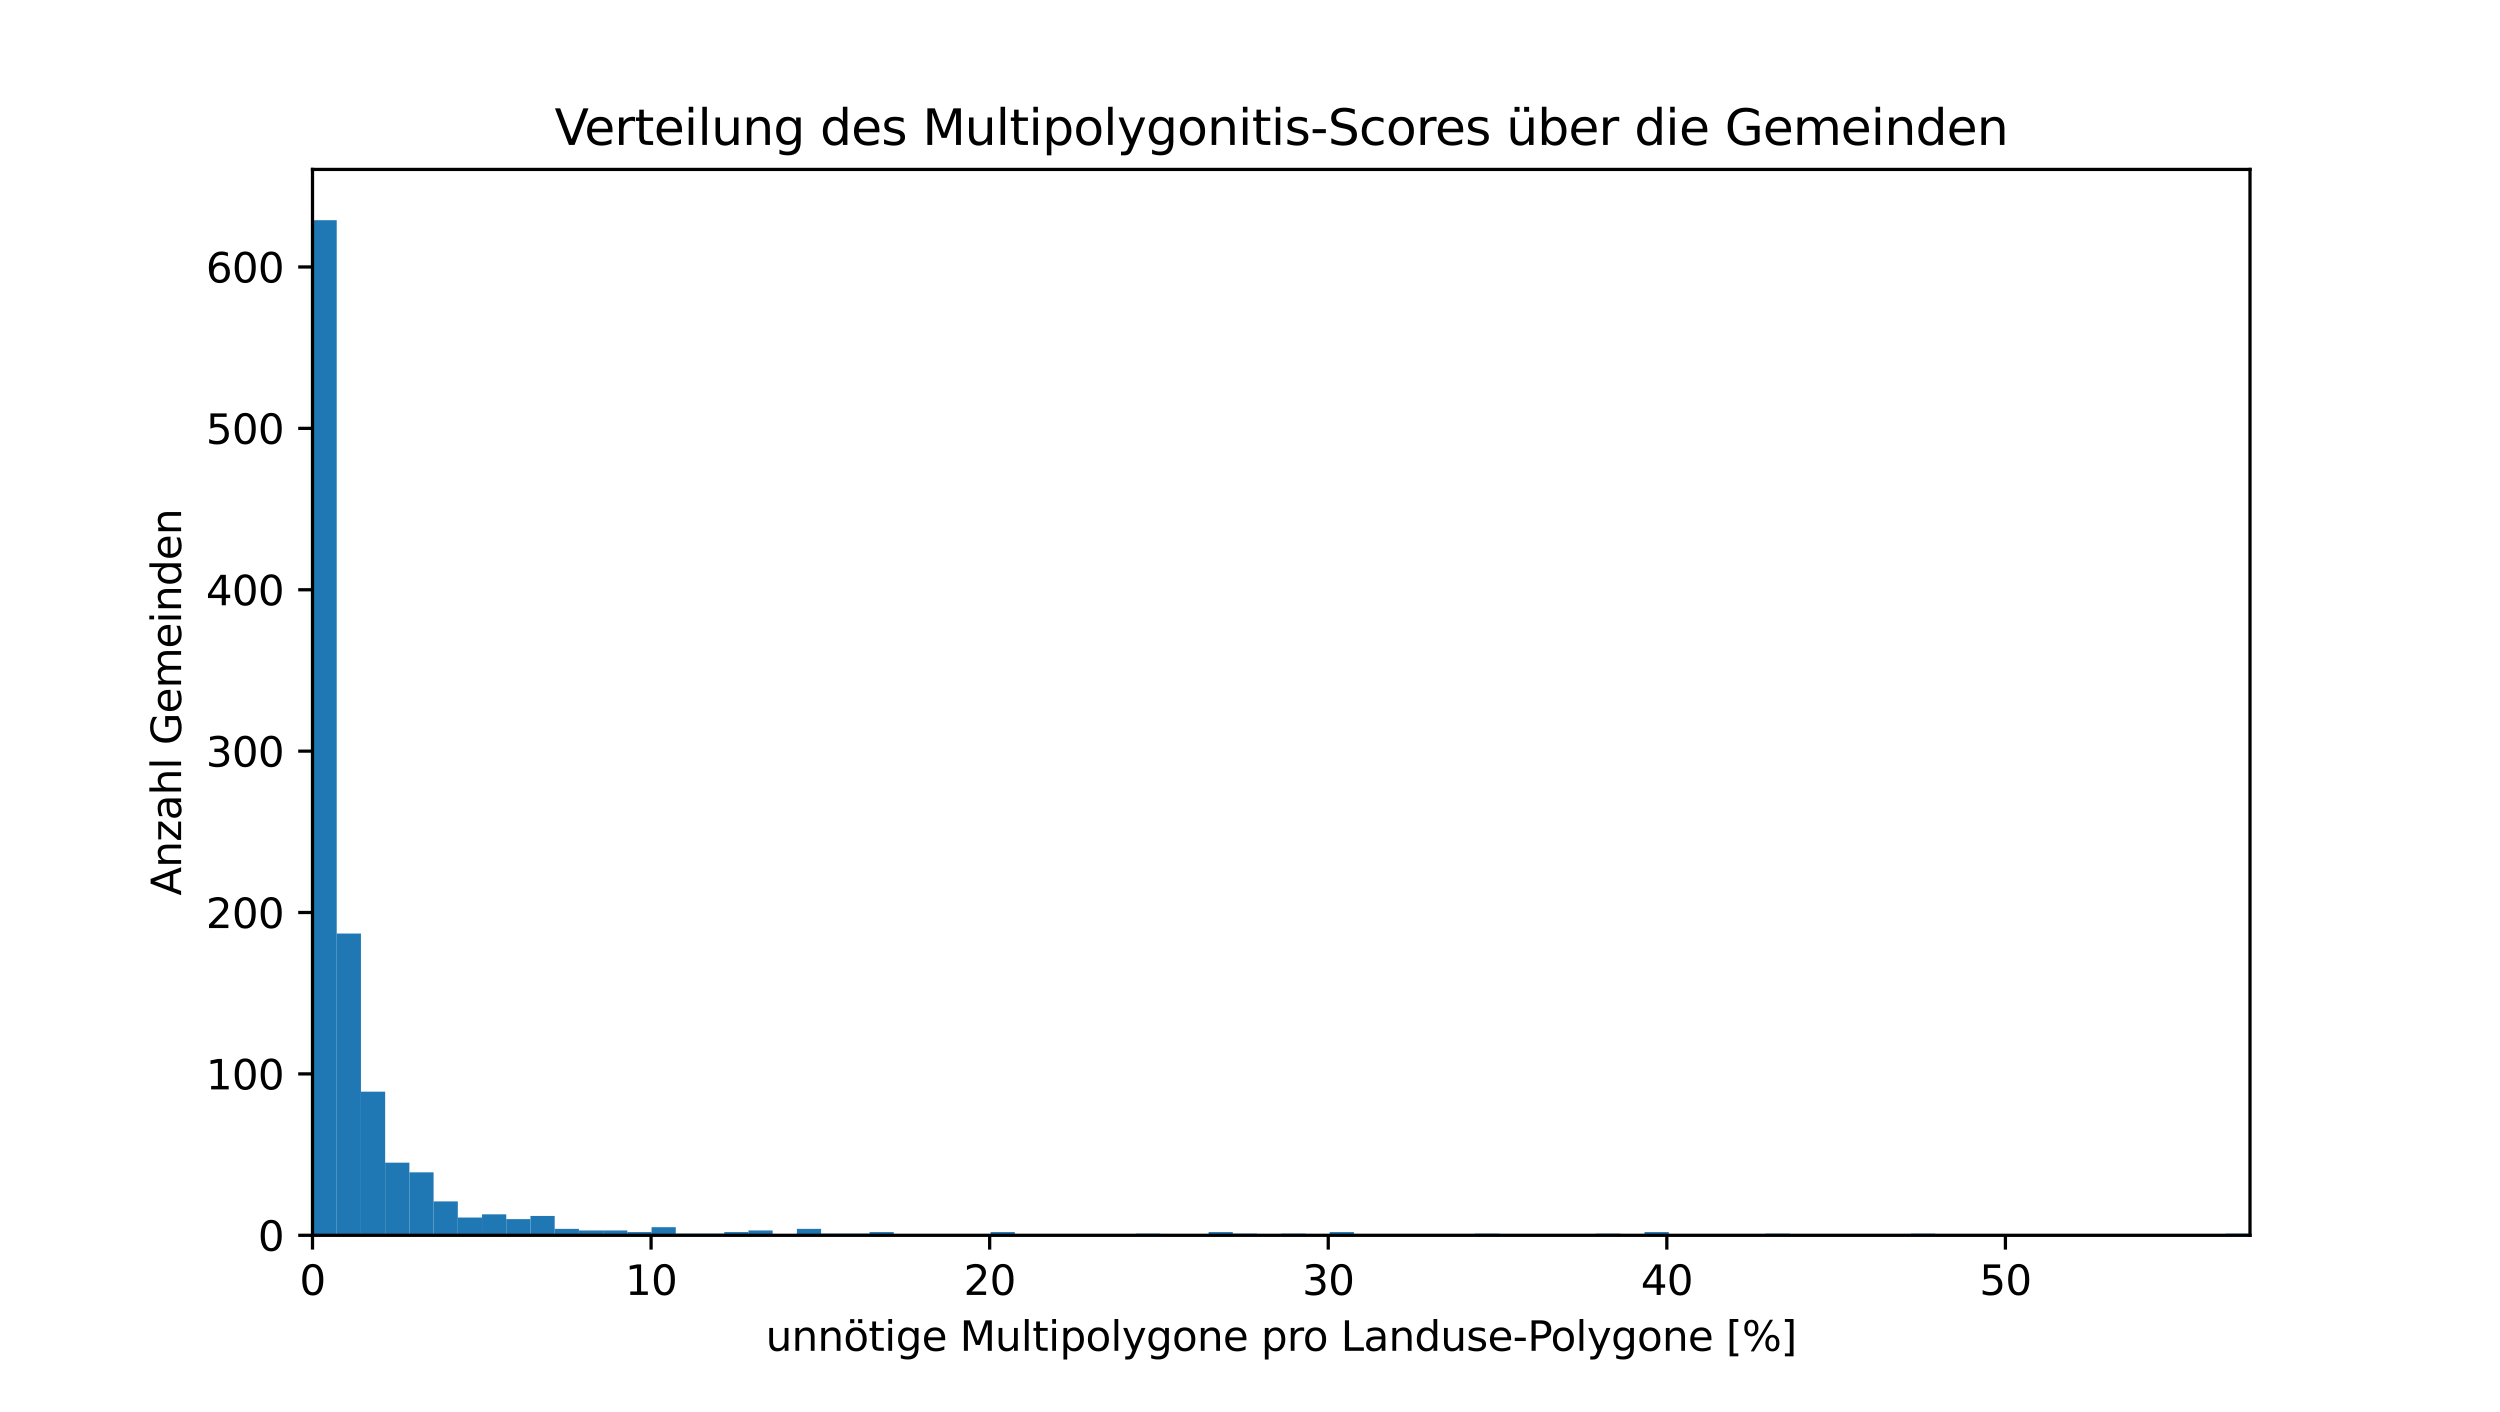 <?xml version="1.0" encoding="utf-8" standalone="no"?>
<!DOCTYPE svg PUBLIC "-//W3C//DTD SVG 1.1//EN"
  "http://www.w3.org/Graphics/SVG/1.1/DTD/svg11.dtd">
<svg xmlns:xlink="http://www.w3.org/1999/xlink" width="612pt" height="345.6pt" viewBox="0 0 612 345.6" xmlns="http://www.w3.org/2000/svg" version="1.1">
 <defs>
  <style type="text/css">*{stroke-linejoin: round; stroke-linecap: butt}</style>
 </defs>
 <g id="figure_1">
  <g id="patch_1">
   <path d="M 0 345.6 
L 612 345.6 
L 612 0 
L 0 0 
z
" style="fill: #ffffff"/>
  </g>
  <g id="axes_1">
   <g id="patch_2">
    <path d="M 76.5 302.4 
L 550.8 302.4 
L 550.8 41.472 
L 76.5 41.472 
z
" style="fill: #ffffff"/>
   </g>
   <g id="patch_3">
    <path d="M 76.5 302.4 
L 82.429 302.4 
L 82.429 53.897 
L 76.5 53.897 
z
" clip-path="url(#p3f17467b6b)" style="fill: #1f77b4"/>
   </g>
   <g id="patch_4">
    <path d="M 82.429 302.4 
L 88.358 302.4 
L 88.358 228.521 
L 82.429 228.521 
z
" clip-path="url(#p3f17467b6b)" style="fill: #1f77b4"/>
   </g>
   <g id="patch_5">
    <path d="M 88.358 302.4 
L 94.286 302.4 
L 94.286 267.238 
L 88.358 267.238 
z
" clip-path="url(#p3f17467b6b)" style="fill: #1f77b4"/>
   </g>
   <g id="patch_6">
    <path d="M 94.286 302.4 
L 100.215 302.4 
L 100.215 284.622 
L 94.286 284.622 
z
" clip-path="url(#p3f17467b6b)" style="fill: #1f77b4"/>
   </g>
   <g id="patch_7">
    <path d="M 100.215 302.4 
L 106.144 302.4 
L 106.144 286.992 
L 100.215 286.992 
z
" clip-path="url(#p3f17467b6b)" style="fill: #1f77b4"/>
   </g>
   <g id="patch_8">
    <path d="M 106.144 302.4 
L 112.073 302.4 
L 112.073 294.103 
L 106.144 294.103 
z
" clip-path="url(#p3f17467b6b)" style="fill: #1f77b4"/>
   </g>
   <g id="patch_9">
    <path d="M 112.073 302.4 
L 118.001 302.4 
L 118.001 298.054 
L 112.073 298.054 
z
" clip-path="url(#p3f17467b6b)" style="fill: #1f77b4"/>
   </g>
   <g id="patch_10">
    <path d="M 118.001 302.4 
L 123.93 302.4 
L 123.93 297.264 
L 118.001 297.264 
z
" clip-path="url(#p3f17467b6b)" style="fill: #1f77b4"/>
   </g>
   <g id="patch_11">
    <path d="M 123.93 302.4 
L 129.859 302.4 
L 129.859 298.449 
L 123.93 298.449 
z
" clip-path="url(#p3f17467b6b)" style="fill: #1f77b4"/>
   </g>
   <g id="patch_12">
    <path d="M 129.859 302.4 
L 135.787 302.4 
L 135.787 297.659 
L 129.859 297.659 
z
" clip-path="url(#p3f17467b6b)" style="fill: #1f77b4"/>
   </g>
   <g id="patch_13">
    <path d="M 135.787 302.4 
L 141.716 302.4 
L 141.716 300.82 
L 135.787 300.82 
z
" clip-path="url(#p3f17467b6b)" style="fill: #1f77b4"/>
   </g>
   <g id="patch_14">
    <path d="M 141.716 302.4 
L 147.645 302.4 
L 147.645 301.215 
L 141.716 301.215 
z
" clip-path="url(#p3f17467b6b)" style="fill: #1f77b4"/>
   </g>
   <g id="patch_15">
    <path d="M 147.645 302.4 
L 153.574 302.4 
L 153.574 301.215 
L 147.645 301.215 
z
" clip-path="url(#p3f17467b6b)" style="fill: #1f77b4"/>
   </g>
   <g id="patch_16">
    <path d="M 153.574 302.4 
L 159.502 302.4 
L 159.502 301.61 
L 153.574 301.61 
z
" clip-path="url(#p3f17467b6b)" style="fill: #1f77b4"/>
   </g>
   <g id="patch_17">
    <path d="M 159.502 302.4 
L 165.431 302.4 
L 165.431 300.425 
L 159.502 300.425 
z
" clip-path="url(#p3f17467b6b)" style="fill: #1f77b4"/>
   </g>
   <g id="patch_18">
    <path d="M 165.431 302.4 
L 171.36 302.4 
L 171.36 302.005 
L 165.431 302.005 
z
" clip-path="url(#p3f17467b6b)" style="fill: #1f77b4"/>
   </g>
   <g id="patch_19">
    <path d="M 171.36 302.4 
L 177.289 302.4 
L 177.289 302.005 
L 171.36 302.005 
z
" clip-path="url(#p3f17467b6b)" style="fill: #1f77b4"/>
   </g>
   <g id="patch_20">
    <path d="M 177.289 302.4 
L 183.218 302.4 
L 183.218 301.61 
L 177.289 301.61 
z
" clip-path="url(#p3f17467b6b)" style="fill: #1f77b4"/>
   </g>
   <g id="patch_21">
    <path d="M 183.218 302.4 
L 189.146 302.4 
L 189.146 301.215 
L 183.218 301.215 
z
" clip-path="url(#p3f17467b6b)" style="fill: #1f77b4"/>
   </g>
   <g id="patch_22">
    <path d="M 189.146 302.4 
L 195.075 302.4 
L 195.075 302.4 
L 189.146 302.4 
z
" clip-path="url(#p3f17467b6b)" style="fill: #1f77b4"/>
   </g>
   <g id="patch_23">
    <path d="M 195.075 302.4 
L 201.004 302.4 
L 201.004 300.82 
L 195.075 300.82 
z
" clip-path="url(#p3f17467b6b)" style="fill: #1f77b4"/>
   </g>
   <g id="patch_24">
    <path d="M 201.004 302.4 
L 206.933 302.4 
L 206.933 302.005 
L 201.004 302.005 
z
" clip-path="url(#p3f17467b6b)" style="fill: #1f77b4"/>
   </g>
   <g id="patch_25">
    <path d="M 206.933 302.4 
L 212.861 302.4 
L 212.861 302.005 
L 206.933 302.005 
z
" clip-path="url(#p3f17467b6b)" style="fill: #1f77b4"/>
   </g>
   <g id="patch_26">
    <path d="M 212.861 302.4 
L 218.79 302.4 
L 218.79 301.61 
L 212.861 301.61 
z
" clip-path="url(#p3f17467b6b)" style="fill: #1f77b4"/>
   </g>
   <g id="patch_27">
    <path d="M 218.79 302.4 
L 224.719 302.4 
L 224.719 302.4 
L 218.79 302.4 
z
" clip-path="url(#p3f17467b6b)" style="fill: #1f77b4"/>
   </g>
   <g id="patch_28">
    <path d="M 224.719 302.4 
L 230.648 302.4 
L 230.648 302.4 
L 224.719 302.4 
z
" clip-path="url(#p3f17467b6b)" style="fill: #1f77b4"/>
   </g>
   <g id="patch_29">
    <path d="M 230.648 302.4 
L 236.576 302.4 
L 236.576 302.4 
L 230.648 302.4 
z
" clip-path="url(#p3f17467b6b)" style="fill: #1f77b4"/>
   </g>
   <g id="patch_30">
    <path d="M 236.576 302.4 
L 242.505 302.4 
L 242.505 302.4 
L 236.576 302.4 
z
" clip-path="url(#p3f17467b6b)" style="fill: #1f77b4"/>
   </g>
   <g id="patch_31">
    <path d="M 242.505 302.4 
L 248.434 302.4 
L 248.434 301.61 
L 242.505 301.61 
z
" clip-path="url(#p3f17467b6b)" style="fill: #1f77b4"/>
   </g>
   <g id="patch_32">
    <path d="M 248.434 302.4 
L 254.363 302.4 
L 254.363 302.4 
L 248.434 302.4 
z
" clip-path="url(#p3f17467b6b)" style="fill: #1f77b4"/>
   </g>
   <g id="patch_33">
    <path d="M 254.363 302.4 
L 260.291 302.4 
L 260.291 302.4 
L 254.363 302.4 
z
" clip-path="url(#p3f17467b6b)" style="fill: #1f77b4"/>
   </g>
   <g id="patch_34">
    <path d="M 260.291 302.4 
L 266.22 302.4 
L 266.22 302.4 
L 260.291 302.4 
z
" clip-path="url(#p3f17467b6b)" style="fill: #1f77b4"/>
   </g>
   <g id="patch_35">
    <path d="M 266.22 302.4 
L 272.149 302.4 
L 272.149 302.4 
L 266.22 302.4 
z
" clip-path="url(#p3f17467b6b)" style="fill: #1f77b4"/>
   </g>
   <g id="patch_36">
    <path d="M 272.149 302.4 
L 278.077 302.4 
L 278.077 302.4 
L 272.149 302.4 
z
" clip-path="url(#p3f17467b6b)" style="fill: #1f77b4"/>
   </g>
   <g id="patch_37">
    <path d="M 278.077 302.4 
L 284.006 302.4 
L 284.006 302.005 
L 278.077 302.005 
z
" clip-path="url(#p3f17467b6b)" style="fill: #1f77b4"/>
   </g>
   <g id="patch_38">
    <path d="M 284.006 302.4 
L 289.935 302.4 
L 289.935 302.4 
L 284.006 302.4 
z
" clip-path="url(#p3f17467b6b)" style="fill: #1f77b4"/>
   </g>
   <g id="patch_39">
    <path d="M 289.935 302.4 
L 295.864 302.4 
L 295.864 302.4 
L 289.935 302.4 
z
" clip-path="url(#p3f17467b6b)" style="fill: #1f77b4"/>
   </g>
   <g id="patch_40">
    <path d="M 295.864 302.4 
L 301.793 302.4 
L 301.793 301.61 
L 295.864 301.61 
z
" clip-path="url(#p3f17467b6b)" style="fill: #1f77b4"/>
   </g>
   <g id="patch_41">
    <path d="M 301.793 302.4 
L 307.721 302.4 
L 307.721 302.005 
L 301.793 302.005 
z
" clip-path="url(#p3f17467b6b)" style="fill: #1f77b4"/>
   </g>
   <g id="patch_42">
    <path d="M 307.721 302.4 
L 313.65 302.4 
L 313.65 302.4 
L 307.721 302.4 
z
" clip-path="url(#p3f17467b6b)" style="fill: #1f77b4"/>
   </g>
   <g id="patch_43">
    <path d="M 313.65 302.4 
L 319.579 302.4 
L 319.579 302.005 
L 313.65 302.005 
z
" clip-path="url(#p3f17467b6b)" style="fill: #1f77b4"/>
   </g>
   <g id="patch_44">
    <path d="M 319.579 302.4 
L 325.507 302.4 
L 325.507 302.4 
L 319.579 302.4 
z
" clip-path="url(#p3f17467b6b)" style="fill: #1f77b4"/>
   </g>
   <g id="patch_45">
    <path d="M 325.507 302.4 
L 331.436 302.4 
L 331.436 301.61 
L 325.507 301.61 
z
" clip-path="url(#p3f17467b6b)" style="fill: #1f77b4"/>
   </g>
   <g id="patch_46">
    <path d="M 331.436 302.4 
L 337.365 302.4 
L 337.365 302.4 
L 331.436 302.4 
z
" clip-path="url(#p3f17467b6b)" style="fill: #1f77b4"/>
   </g>
   <g id="patch_47">
    <path d="M 337.365 302.4 
L 343.294 302.4 
L 343.294 302.4 
L 337.365 302.4 
z
" clip-path="url(#p3f17467b6b)" style="fill: #1f77b4"/>
   </g>
   <g id="patch_48">
    <path d="M 343.294 302.4 
L 349.223 302.4 
L 349.223 302.4 
L 343.294 302.4 
z
" clip-path="url(#p3f17467b6b)" style="fill: #1f77b4"/>
   </g>
   <g id="patch_49">
    <path d="M 349.223 302.4 
L 355.151 302.4 
L 355.151 302.4 
L 349.223 302.4 
z
" clip-path="url(#p3f17467b6b)" style="fill: #1f77b4"/>
   </g>
   <g id="patch_50">
    <path d="M 355.151 302.4 
L 361.08 302.4 
L 361.08 302.4 
L 355.151 302.4 
z
" clip-path="url(#p3f17467b6b)" style="fill: #1f77b4"/>
   </g>
   <g id="patch_51">
    <path d="M 361.08 302.4 
L 367.009 302.4 
L 367.009 302.005 
L 361.08 302.005 
z
" clip-path="url(#p3f17467b6b)" style="fill: #1f77b4"/>
   </g>
   <g id="patch_52">
    <path d="M 367.009 302.4 
L 372.938 302.4 
L 372.938 302.4 
L 367.009 302.4 
z
" clip-path="url(#p3f17467b6b)" style="fill: #1f77b4"/>
   </g>
   <g id="patch_53">
    <path d="M 372.938 302.4 
L 378.866 302.4 
L 378.866 302.4 
L 372.938 302.4 
z
" clip-path="url(#p3f17467b6b)" style="fill: #1f77b4"/>
   </g>
   <g id="patch_54">
    <path d="M 378.866 302.4 
L 384.795 302.4 
L 384.795 302.4 
L 378.866 302.4 
z
" clip-path="url(#p3f17467b6b)" style="fill: #1f77b4"/>
   </g>
   <g id="patch_55">
    <path d="M 384.795 302.4 
L 390.724 302.4 
L 390.724 302.4 
L 384.795 302.4 
z
" clip-path="url(#p3f17467b6b)" style="fill: #1f77b4"/>
   </g>
   <g id="patch_56">
    <path d="M 390.724 302.4 
L 396.652 302.4 
L 396.652 302.005 
L 390.724 302.005 
z
" clip-path="url(#p3f17467b6b)" style="fill: #1f77b4"/>
   </g>
   <g id="patch_57">
    <path d="M 396.652 302.4 
L 402.581 302.4 
L 402.581 302.4 
L 396.652 302.4 
z
" clip-path="url(#p3f17467b6b)" style="fill: #1f77b4"/>
   </g>
   <g id="patch_58">
    <path d="M 402.581 302.4 
L 408.51 302.4 
L 408.51 301.61 
L 402.581 301.61 
z
" clip-path="url(#p3f17467b6b)" style="fill: #1f77b4"/>
   </g>
   <g id="patch_59">
    <path d="M 408.51 302.4 
L 414.439 302.4 
L 414.439 302.4 
L 408.51 302.4 
z
" clip-path="url(#p3f17467b6b)" style="fill: #1f77b4"/>
   </g>
   <g id="patch_60">
    <path d="M 414.439 302.4 
L 420.368 302.4 
L 420.368 302.4 
L 414.439 302.4 
z
" clip-path="url(#p3f17467b6b)" style="fill: #1f77b4"/>
   </g>
   <g id="patch_61">
    <path d="M 420.368 302.4 
L 426.296 302.4 
L 426.296 302.4 
L 420.368 302.4 
z
" clip-path="url(#p3f17467b6b)" style="fill: #1f77b4"/>
   </g>
   <g id="patch_62">
    <path d="M 426.296 302.4 
L 432.225 302.4 
L 432.225 302.4 
L 426.296 302.4 
z
" clip-path="url(#p3f17467b6b)" style="fill: #1f77b4"/>
   </g>
   <g id="patch_63">
    <path d="M 432.225 302.4 
L 438.154 302.4 
L 438.154 302.005 
L 432.225 302.005 
z
" clip-path="url(#p3f17467b6b)" style="fill: #1f77b4"/>
   </g>
   <g id="patch_64">
    <path d="M 438.154 302.4 
L 444.082 302.4 
L 444.082 302.4 
L 438.154 302.4 
z
" clip-path="url(#p3f17467b6b)" style="fill: #1f77b4"/>
   </g>
   <g id="patch_65">
    <path d="M 444.082 302.4 
L 450.011 302.4 
L 450.011 302.4 
L 444.082 302.4 
z
" clip-path="url(#p3f17467b6b)" style="fill: #1f77b4"/>
   </g>
   <g id="patch_66">
    <path d="M 450.011 302.4 
L 455.94 302.4 
L 455.94 302.4 
L 450.011 302.4 
z
" clip-path="url(#p3f17467b6b)" style="fill: #1f77b4"/>
   </g>
   <g id="patch_67">
    <path d="M 455.94 302.4 
L 461.869 302.4 
L 461.869 302.4 
L 455.94 302.4 
z
" clip-path="url(#p3f17467b6b)" style="fill: #1f77b4"/>
   </g>
   <g id="patch_68">
    <path d="M 461.869 302.4 
L 467.798 302.4 
L 467.798 302.4 
L 461.869 302.4 
z
" clip-path="url(#p3f17467b6b)" style="fill: #1f77b4"/>
   </g>
   <g id="patch_69">
    <path d="M 467.798 302.4 
L 473.726 302.4 
L 473.726 302.005 
L 467.798 302.005 
z
" clip-path="url(#p3f17467b6b)" style="fill: #1f77b4"/>
   </g>
   <g id="patch_70">
    <path d="M 473.726 302.4 
L 479.655 302.4 
L 479.655 302.4 
L 473.726 302.4 
z
" clip-path="url(#p3f17467b6b)" style="fill: #1f77b4"/>
   </g>
   <g id="patch_71">
    <path d="M 479.655 302.4 
L 485.584 302.4 
L 485.584 302.4 
L 479.655 302.4 
z
" clip-path="url(#p3f17467b6b)" style="fill: #1f77b4"/>
   </g>
   <g id="patch_72">
    <path d="M 485.584 302.4 
L 491.512 302.4 
L 491.512 302.4 
L 485.584 302.4 
z
" clip-path="url(#p3f17467b6b)" style="fill: #1f77b4"/>
   </g>
   <g id="patch_73">
    <path d="M 491.512 302.4 
L 497.441 302.4 
L 497.441 302.4 
L 491.512 302.4 
z
" clip-path="url(#p3f17467b6b)" style="fill: #1f77b4"/>
   </g>
   <g id="patch_74">
    <path d="M 497.441 302.4 
L 503.37 302.4 
L 503.37 302.4 
L 497.441 302.4 
z
" clip-path="url(#p3f17467b6b)" style="fill: #1f77b4"/>
   </g>
   <g id="patch_75">
    <path d="M 503.37 302.4 
L 509.299 302.4 
L 509.299 302.4 
L 503.37 302.4 
z
" clip-path="url(#p3f17467b6b)" style="fill: #1f77b4"/>
   </g>
   <g id="patch_76">
    <path d="M 509.299 302.4 
L 515.227 302.4 
L 515.227 302.4 
L 509.299 302.4 
z
" clip-path="url(#p3f17467b6b)" style="fill: #1f77b4"/>
   </g>
   <g id="patch_77">
    <path d="M 515.227 302.4 
L 521.156 302.4 
L 521.156 302.4 
L 515.227 302.4 
z
" clip-path="url(#p3f17467b6b)" style="fill: #1f77b4"/>
   </g>
   <g id="patch_78">
    <path d="M 521.156 302.4 
L 527.085 302.4 
L 527.085 302.4 
L 521.156 302.4 
z
" clip-path="url(#p3f17467b6b)" style="fill: #1f77b4"/>
   </g>
   <g id="patch_79">
    <path d="M 527.085 302.4 
L 533.014 302.4 
L 533.014 302.4 
L 527.085 302.4 
z
" clip-path="url(#p3f17467b6b)" style="fill: #1f77b4"/>
   </g>
   <g id="patch_80">
    <path d="M 533.014 302.4 
L 538.942 302.4 
L 538.942 302.4 
L 533.014 302.4 
z
" clip-path="url(#p3f17467b6b)" style="fill: #1f77b4"/>
   </g>
   <g id="patch_81">
    <path d="M 538.942 302.4 
L 544.871 302.4 
L 544.871 302.4 
L 538.942 302.4 
z
" clip-path="url(#p3f17467b6b)" style="fill: #1f77b4"/>
   </g>
   <g id="patch_82">
    <path d="M 544.871 302.4 
L 550.8 302.4 
L 550.8 302.005 
L 544.871 302.005 
z
" clip-path="url(#p3f17467b6b)" style="fill: #1f77b4"/>
   </g>
   <g id="matplotlib.axis_1">
    <g id="xtick_1">
     <g id="line2d_1">
      <defs>
       <path id="mac0bf95d20" d="M 0 0 
L 0 3.5 
" style="stroke: #000000; stroke-width: 0.8"/>
      </defs>
      <g>
       <use xlink:href="#mac0bf95d20" x="76.5" y="302.4" style="stroke: #000000; stroke-width: 0.8"/>
      </g>
     </g>
     <g id="text_1">
      <!-- 0 -->
      <g transform="translate(73.319 316.998)scale(0.1 -0.1)">
       <defs>
        <path id="DejaVuSans-30" d="M 2034 4250 
Q 1547 4250 1301 3770 
Q 1056 3291 1056 2328 
Q 1056 1369 1301 889 
Q 1547 409 2034 409 
Q 2525 409 2770 889 
Q 3016 1369 3016 2328 
Q 3016 3291 2770 3770 
Q 2525 4250 2034 4250 
z
M 2034 4750 
Q 2819 4750 3233 4129 
Q 3647 3509 3647 2328 
Q 3647 1150 3233 529 
Q 2819 -91 2034 -91 
Q 1250 -91 836 529 
Q 422 1150 422 2328 
Q 422 3509 836 4129 
Q 1250 4750 2034 4750 
z
" transform="scale(0.016)"/>
       </defs>
       <use xlink:href="#DejaVuSans-30"/>
      </g>
     </g>
    </g>
    <g id="xtick_2">
     <g id="line2d_2">
      <g>
       <use xlink:href="#mac0bf95d20" x="159.385" y="302.4" style="stroke: #000000; stroke-width: 0.8"/>
      </g>
     </g>
     <g id="text_2">
      <!-- 10 -->
      <g transform="translate(153.023 316.998)scale(0.1 -0.1)">
       <defs>
        <path id="DejaVuSans-31" d="M 794 531 
L 1825 531 
L 1825 4091 
L 703 3866 
L 703 4441 
L 1819 4666 
L 2450 4666 
L 2450 531 
L 3481 531 
L 3481 0 
L 794 0 
L 794 531 
z
" transform="scale(0.016)"/>
       </defs>
       <use xlink:href="#DejaVuSans-31"/>
       <use xlink:href="#DejaVuSans-30" x="63.623"/>
      </g>
     </g>
    </g>
    <g id="xtick_3">
     <g id="line2d_3">
      <g>
       <use xlink:href="#mac0bf95d20" x="242.27" y="302.4" style="stroke: #000000; stroke-width: 0.8"/>
      </g>
     </g>
     <g id="text_3">
      <!-- 20 -->
      <g transform="translate(235.908 316.998)scale(0.1 -0.1)">
       <defs>
        <path id="DejaVuSans-32" d="M 1228 531 
L 3431 531 
L 3431 0 
L 469 0 
L 469 531 
Q 828 903 1448 1529 
Q 2069 2156 2228 2338 
Q 2531 2678 2651 2914 
Q 2772 3150 2772 3378 
Q 2772 3750 2511 3984 
Q 2250 4219 1831 4219 
Q 1534 4219 1204 4116 
Q 875 4013 500 3803 
L 500 4441 
Q 881 4594 1212 4672 
Q 1544 4750 1819 4750 
Q 2544 4750 2975 4387 
Q 3406 4025 3406 3419 
Q 3406 3131 3298 2873 
Q 3191 2616 2906 2266 
Q 2828 2175 2409 1742 
Q 1991 1309 1228 531 
z
" transform="scale(0.016)"/>
       </defs>
       <use xlink:href="#DejaVuSans-32"/>
       <use xlink:href="#DejaVuSans-30" x="63.623"/>
      </g>
     </g>
    </g>
    <g id="xtick_4">
     <g id="line2d_4">
      <g>
       <use xlink:href="#mac0bf95d20" x="325.155" y="302.4" style="stroke: #000000; stroke-width: 0.8"/>
      </g>
     </g>
     <g id="text_4">
      <!-- 30 -->
      <g transform="translate(318.793 316.998)scale(0.1 -0.1)">
       <defs>
        <path id="DejaVuSans-33" d="M 2597 2516 
Q 3050 2419 3304 2112 
Q 3559 1806 3559 1356 
Q 3559 666 3084 287 
Q 2609 -91 1734 -91 
Q 1441 -91 1130 -33 
Q 819 25 488 141 
L 488 750 
Q 750 597 1062 519 
Q 1375 441 1716 441 
Q 2309 441 2620 675 
Q 2931 909 2931 1356 
Q 2931 1769 2642 2001 
Q 2353 2234 1838 2234 
L 1294 2234 
L 1294 2753 
L 1863 2753 
Q 2328 2753 2575 2939 
Q 2822 3125 2822 3475 
Q 2822 3834 2567 4026 
Q 2313 4219 1838 4219 
Q 1578 4219 1281 4162 
Q 984 4106 628 3988 
L 628 4550 
Q 988 4650 1302 4700 
Q 1616 4750 1894 4750 
Q 2613 4750 3031 4423 
Q 3450 4097 3450 3541 
Q 3450 3153 3228 2886 
Q 3006 2619 2597 2516 
z
" transform="scale(0.016)"/>
       </defs>
       <use xlink:href="#DejaVuSans-33"/>
       <use xlink:href="#DejaVuSans-30" x="63.623"/>
      </g>
     </g>
    </g>
    <g id="xtick_5">
     <g id="line2d_5">
      <g>
       <use xlink:href="#mac0bf95d20" x="408.04" y="302.4" style="stroke: #000000; stroke-width: 0.8"/>
      </g>
     </g>
     <g id="text_5">
      <!-- 40 -->
      <g transform="translate(401.678 316.998)scale(0.1 -0.1)">
       <defs>
        <path id="DejaVuSans-34" d="M 2419 4116 
L 825 1625 
L 2419 1625 
L 2419 4116 
z
M 2253 4666 
L 3047 4666 
L 3047 1625 
L 3713 1625 
L 3713 1100 
L 3047 1100 
L 3047 0 
L 2419 0 
L 2419 1100 
L 313 1100 
L 313 1709 
L 2253 4666 
z
" transform="scale(0.016)"/>
       </defs>
       <use xlink:href="#DejaVuSans-34"/>
       <use xlink:href="#DejaVuSans-30" x="63.623"/>
      </g>
     </g>
    </g>
    <g id="xtick_6">
     <g id="line2d_6">
      <g>
       <use xlink:href="#mac0bf95d20" x="490.925" y="302.4" style="stroke: #000000; stroke-width: 0.8"/>
      </g>
     </g>
     <g id="text_6">
      <!-- 50 -->
      <g transform="translate(484.563 316.998)scale(0.1 -0.1)">
       <defs>
        <path id="DejaVuSans-35" d="M 691 4666 
L 3169 4666 
L 3169 4134 
L 1269 4134 
L 1269 2991 
Q 1406 3038 1543 3061 
Q 1681 3084 1819 3084 
Q 2600 3084 3056 2656 
Q 3513 2228 3513 1497 
Q 3513 744 3044 326 
Q 2575 -91 1722 -91 
Q 1428 -91 1123 -41 
Q 819 9 494 109 
L 494 744 
Q 775 591 1075 516 
Q 1375 441 1709 441 
Q 2250 441 2565 725 
Q 2881 1009 2881 1497 
Q 2881 1984 2565 2268 
Q 2250 2553 1709 2553 
Q 1456 2553 1204 2497 
Q 953 2441 691 2322 
L 691 4666 
z
" transform="scale(0.016)"/>
       </defs>
       <use xlink:href="#DejaVuSans-35"/>
       <use xlink:href="#DejaVuSans-30" x="63.623"/>
      </g>
     </g>
    </g>
    <g id="text_7">
     <!-- unnötige Multipolygone pro Landuse-Polygone [%] -->
     <g transform="translate(187.45 330.677)scale(0.1 -0.1)">
      <defs>
       <path id="DejaVuSans-75" d="M 544 1381 
L 544 3500 
L 1119 3500 
L 1119 1403 
Q 1119 906 1312 657 
Q 1506 409 1894 409 
Q 2359 409 2629 706 
Q 2900 1003 2900 1516 
L 2900 3500 
L 3475 3500 
L 3475 0 
L 2900 0 
L 2900 538 
Q 2691 219 2414 64 
Q 2138 -91 1772 -91 
Q 1169 -91 856 284 
Q 544 659 544 1381 
z
M 1991 3584 
L 1991 3584 
z
" transform="scale(0.016)"/>
       <path id="DejaVuSans-6e" d="M 3513 2113 
L 3513 0 
L 2938 0 
L 2938 2094 
Q 2938 2591 2744 2837 
Q 2550 3084 2163 3084 
Q 1697 3084 1428 2787 
Q 1159 2491 1159 1978 
L 1159 0 
L 581 0 
L 581 3500 
L 1159 3500 
L 1159 2956 
Q 1366 3272 1645 3428 
Q 1925 3584 2291 3584 
Q 2894 3584 3203 3211 
Q 3513 2838 3513 2113 
z
" transform="scale(0.016)"/>
       <path id="DejaVuSans-f6" d="M 1959 3097 
Q 1497 3097 1228 2736 
Q 959 2375 959 1747 
Q 959 1119 1226 758 
Q 1494 397 1959 397 
Q 2419 397 2687 759 
Q 2956 1122 2956 1747 
Q 2956 2369 2687 2733 
Q 2419 3097 1959 3097 
z
M 1959 3584 
Q 2709 3584 3137 3096 
Q 3566 2609 3566 1747 
Q 3566 888 3137 398 
Q 2709 -91 1959 -91 
Q 1206 -91 779 398 
Q 353 888 353 1747 
Q 353 2609 779 3096 
Q 1206 3584 1959 3584 
z
M 2253 4850 
L 2888 4850 
L 2888 4219 
L 2253 4219 
L 2253 4850 
z
M 1031 4850 
L 1666 4850 
L 1666 4219 
L 1031 4219 
L 1031 4850 
z
" transform="scale(0.016)"/>
       <path id="DejaVuSans-74" d="M 1172 4494 
L 1172 3500 
L 2356 3500 
L 2356 3053 
L 1172 3053 
L 1172 1153 
Q 1172 725 1289 603 
Q 1406 481 1766 481 
L 2356 481 
L 2356 0 
L 1766 0 
Q 1100 0 847 248 
Q 594 497 594 1153 
L 594 3053 
L 172 3053 
L 172 3500 
L 594 3500 
L 594 4494 
L 1172 4494 
z
" transform="scale(0.016)"/>
       <path id="DejaVuSans-69" d="M 603 3500 
L 1178 3500 
L 1178 0 
L 603 0 
L 603 3500 
z
M 603 4863 
L 1178 4863 
L 1178 4134 
L 603 4134 
L 603 4863 
z
" transform="scale(0.016)"/>
       <path id="DejaVuSans-67" d="M 2906 1791 
Q 2906 2416 2648 2759 
Q 2391 3103 1925 3103 
Q 1463 3103 1205 2759 
Q 947 2416 947 1791 
Q 947 1169 1205 825 
Q 1463 481 1925 481 
Q 2391 481 2648 825 
Q 2906 1169 2906 1791 
z
M 3481 434 
Q 3481 -459 3084 -895 
Q 2688 -1331 1869 -1331 
Q 1566 -1331 1297 -1286 
Q 1028 -1241 775 -1147 
L 775 -588 
Q 1028 -725 1275 -790 
Q 1522 -856 1778 -856 
Q 2344 -856 2625 -561 
Q 2906 -266 2906 331 
L 2906 616 
Q 2728 306 2450 153 
Q 2172 0 1784 0 
Q 1141 0 747 490 
Q 353 981 353 1791 
Q 353 2603 747 3093 
Q 1141 3584 1784 3584 
Q 2172 3584 2450 3431 
Q 2728 3278 2906 2969 
L 2906 3500 
L 3481 3500 
L 3481 434 
z
" transform="scale(0.016)"/>
       <path id="DejaVuSans-65" d="M 3597 1894 
L 3597 1613 
L 953 1613 
Q 991 1019 1311 708 
Q 1631 397 2203 397 
Q 2534 397 2845 478 
Q 3156 559 3463 722 
L 3463 178 
Q 3153 47 2828 -22 
Q 2503 -91 2169 -91 
Q 1331 -91 842 396 
Q 353 884 353 1716 
Q 353 2575 817 3079 
Q 1281 3584 2069 3584 
Q 2775 3584 3186 3129 
Q 3597 2675 3597 1894 
z
M 3022 2063 
Q 3016 2534 2758 2815 
Q 2500 3097 2075 3097 
Q 1594 3097 1305 2825 
Q 1016 2553 972 2059 
L 3022 2063 
z
" transform="scale(0.016)"/>
       <path id="DejaVuSans-20" transform="scale(0.016)"/>
       <path id="DejaVuSans-4d" d="M 628 4666 
L 1569 4666 
L 2759 1491 
L 3956 4666 
L 4897 4666 
L 4897 0 
L 4281 0 
L 4281 4097 
L 3078 897 
L 2444 897 
L 1241 4097 
L 1241 0 
L 628 0 
L 628 4666 
z
" transform="scale(0.016)"/>
       <path id="DejaVuSans-6c" d="M 603 4863 
L 1178 4863 
L 1178 0 
L 603 0 
L 603 4863 
z
" transform="scale(0.016)"/>
       <path id="DejaVuSans-70" d="M 1159 525 
L 1159 -1331 
L 581 -1331 
L 581 3500 
L 1159 3500 
L 1159 2969 
Q 1341 3281 1617 3432 
Q 1894 3584 2278 3584 
Q 2916 3584 3314 3078 
Q 3713 2572 3713 1747 
Q 3713 922 3314 415 
Q 2916 -91 2278 -91 
Q 1894 -91 1617 61 
Q 1341 213 1159 525 
z
M 3116 1747 
Q 3116 2381 2855 2742 
Q 2594 3103 2138 3103 
Q 1681 3103 1420 2742 
Q 1159 2381 1159 1747 
Q 1159 1113 1420 752 
Q 1681 391 2138 391 
Q 2594 391 2855 752 
Q 3116 1113 3116 1747 
z
" transform="scale(0.016)"/>
       <path id="DejaVuSans-6f" d="M 1959 3097 
Q 1497 3097 1228 2736 
Q 959 2375 959 1747 
Q 959 1119 1226 758 
Q 1494 397 1959 397 
Q 2419 397 2687 759 
Q 2956 1122 2956 1747 
Q 2956 2369 2687 2733 
Q 2419 3097 1959 3097 
z
M 1959 3584 
Q 2709 3584 3137 3096 
Q 3566 2609 3566 1747 
Q 3566 888 3137 398 
Q 2709 -91 1959 -91 
Q 1206 -91 779 398 
Q 353 888 353 1747 
Q 353 2609 779 3096 
Q 1206 3584 1959 3584 
z
" transform="scale(0.016)"/>
       <path id="DejaVuSans-79" d="M 2059 -325 
Q 1816 -950 1584 -1140 
Q 1353 -1331 966 -1331 
L 506 -1331 
L 506 -850 
L 844 -850 
Q 1081 -850 1212 -737 
Q 1344 -625 1503 -206 
L 1606 56 
L 191 3500 
L 800 3500 
L 1894 763 
L 2988 3500 
L 3597 3500 
L 2059 -325 
z
" transform="scale(0.016)"/>
       <path id="DejaVuSans-72" d="M 2631 2963 
Q 2534 3019 2420 3045 
Q 2306 3072 2169 3072 
Q 1681 3072 1420 2755 
Q 1159 2438 1159 1844 
L 1159 0 
L 581 0 
L 581 3500 
L 1159 3500 
L 1159 2956 
Q 1341 3275 1631 3429 
Q 1922 3584 2338 3584 
Q 2397 3584 2469 3576 
Q 2541 3569 2628 3553 
L 2631 2963 
z
" transform="scale(0.016)"/>
       <path id="DejaVuSans-4c" d="M 628 4666 
L 1259 4666 
L 1259 531 
L 3531 531 
L 3531 0 
L 628 0 
L 628 4666 
z
" transform="scale(0.016)"/>
       <path id="DejaVuSans-61" d="M 2194 1759 
Q 1497 1759 1228 1600 
Q 959 1441 959 1056 
Q 959 750 1161 570 
Q 1363 391 1709 391 
Q 2188 391 2477 730 
Q 2766 1069 2766 1631 
L 2766 1759 
L 2194 1759 
z
M 3341 1997 
L 3341 0 
L 2766 0 
L 2766 531 
Q 2569 213 2275 61 
Q 1981 -91 1556 -91 
Q 1019 -91 701 211 
Q 384 513 384 1019 
Q 384 1609 779 1909 
Q 1175 2209 1959 2209 
L 2766 2209 
L 2766 2266 
Q 2766 2663 2505 2880 
Q 2244 3097 1772 3097 
Q 1472 3097 1187 3025 
Q 903 2953 641 2809 
L 641 3341 
Q 956 3463 1253 3523 
Q 1550 3584 1831 3584 
Q 2591 3584 2966 3190 
Q 3341 2797 3341 1997 
z
" transform="scale(0.016)"/>
       <path id="DejaVuSans-64" d="M 2906 2969 
L 2906 4863 
L 3481 4863 
L 3481 0 
L 2906 0 
L 2906 525 
Q 2725 213 2448 61 
Q 2172 -91 1784 -91 
Q 1150 -91 751 415 
Q 353 922 353 1747 
Q 353 2572 751 3078 
Q 1150 3584 1784 3584 
Q 2172 3584 2448 3432 
Q 2725 3281 2906 2969 
z
M 947 1747 
Q 947 1113 1208 752 
Q 1469 391 1925 391 
Q 2381 391 2643 752 
Q 2906 1113 2906 1747 
Q 2906 2381 2643 2742 
Q 2381 3103 1925 3103 
Q 1469 3103 1208 2742 
Q 947 2381 947 1747 
z
" transform="scale(0.016)"/>
       <path id="DejaVuSans-73" d="M 2834 3397 
L 2834 2853 
Q 2591 2978 2328 3040 
Q 2066 3103 1784 3103 
Q 1356 3103 1142 2972 
Q 928 2841 928 2578 
Q 928 2378 1081 2264 
Q 1234 2150 1697 2047 
L 1894 2003 
Q 2506 1872 2764 1633 
Q 3022 1394 3022 966 
Q 3022 478 2636 193 
Q 2250 -91 1575 -91 
Q 1294 -91 989 -36 
Q 684 19 347 128 
L 347 722 
Q 666 556 975 473 
Q 1284 391 1588 391 
Q 1994 391 2212 530 
Q 2431 669 2431 922 
Q 2431 1156 2273 1281 
Q 2116 1406 1581 1522 
L 1381 1569 
Q 847 1681 609 1914 
Q 372 2147 372 2553 
Q 372 3047 722 3315 
Q 1072 3584 1716 3584 
Q 2034 3584 2315 3537 
Q 2597 3491 2834 3397 
z
" transform="scale(0.016)"/>
       <path id="DejaVuSans-2d" d="M 313 2009 
L 1997 2009 
L 1997 1497 
L 313 1497 
L 313 2009 
z
" transform="scale(0.016)"/>
       <path id="DejaVuSans-50" d="M 1259 4147 
L 1259 2394 
L 2053 2394 
Q 2494 2394 2734 2622 
Q 2975 2850 2975 3272 
Q 2975 3691 2734 3919 
Q 2494 4147 2053 4147 
L 1259 4147 
z
M 628 4666 
L 2053 4666 
Q 2838 4666 3239 4311 
Q 3641 3956 3641 3272 
Q 3641 2581 3239 2228 
Q 2838 1875 2053 1875 
L 1259 1875 
L 1259 0 
L 628 0 
L 628 4666 
z
" transform="scale(0.016)"/>
       <path id="DejaVuSans-5b" d="M 550 4863 
L 1875 4863 
L 1875 4416 
L 1125 4416 
L 1125 -397 
L 1875 -397 
L 1875 -844 
L 550 -844 
L 550 4863 
z
" transform="scale(0.016)"/>
       <path id="DejaVuSans-25" d="M 4653 2053 
Q 4381 2053 4226 1822 
Q 4072 1591 4072 1178 
Q 4072 772 4226 539 
Q 4381 306 4653 306 
Q 4919 306 5073 539 
Q 5228 772 5228 1178 
Q 5228 1588 5073 1820 
Q 4919 2053 4653 2053 
z
M 4653 2450 
Q 5147 2450 5437 2106 
Q 5728 1763 5728 1178 
Q 5728 594 5436 251 
Q 5144 -91 4653 -91 
Q 4153 -91 3862 251 
Q 3572 594 3572 1178 
Q 3572 1766 3864 2108 
Q 4156 2450 4653 2450 
z
M 1428 4353 
Q 1159 4353 1004 4120 
Q 850 3888 850 3481 
Q 850 3069 1003 2837 
Q 1156 2606 1428 2606 
Q 1700 2606 1854 2837 
Q 2009 3069 2009 3481 
Q 2009 3884 1853 4118 
Q 1697 4353 1428 4353 
z
M 4250 4750 
L 4750 4750 
L 1831 -91 
L 1331 -91 
L 4250 4750 
z
M 1428 4750 
Q 1922 4750 2215 4408 
Q 2509 4066 2509 3481 
Q 2509 2891 2217 2550 
Q 1925 2209 1428 2209 
Q 931 2209 642 2551 
Q 353 2894 353 3481 
Q 353 4063 643 4406 
Q 934 4750 1428 4750 
z
" transform="scale(0.016)"/>
       <path id="DejaVuSans-5d" d="M 1947 4863 
L 1947 -844 
L 622 -844 
L 622 -397 
L 1369 -397 
L 1369 4416 
L 622 4416 
L 622 4863 
L 1947 4863 
z
" transform="scale(0.016)"/>
      </defs>
      <use xlink:href="#DejaVuSans-75"/>
      <use xlink:href="#DejaVuSans-6e" x="63.379"/>
      <use xlink:href="#DejaVuSans-6e" x="126.758"/>
      <use xlink:href="#DejaVuSans-f6" x="190.137"/>
      <use xlink:href="#DejaVuSans-74" x="251.318"/>
      <use xlink:href="#DejaVuSans-69" x="290.527"/>
      <use xlink:href="#DejaVuSans-67" x="318.311"/>
      <use xlink:href="#DejaVuSans-65" x="381.787"/>
      <use xlink:href="#DejaVuSans-20" x="443.311"/>
      <use xlink:href="#DejaVuSans-4d" x="475.098"/>
      <use xlink:href="#DejaVuSans-75" x="561.377"/>
      <use xlink:href="#DejaVuSans-6c" x="624.756"/>
      <use xlink:href="#DejaVuSans-74" x="652.539"/>
      <use xlink:href="#DejaVuSans-69" x="691.748"/>
      <use xlink:href="#DejaVuSans-70" x="719.531"/>
      <use xlink:href="#DejaVuSans-6f" x="783.008"/>
      <use xlink:href="#DejaVuSans-6c" x="844.189"/>
      <use xlink:href="#DejaVuSans-79" x="871.973"/>
      <use xlink:href="#DejaVuSans-67" x="931.152"/>
      <use xlink:href="#DejaVuSans-6f" x="994.629"/>
      <use xlink:href="#DejaVuSans-6e" x="1055.811"/>
      <use xlink:href="#DejaVuSans-65" x="1119.189"/>
      <use xlink:href="#DejaVuSans-20" x="1180.713"/>
      <use xlink:href="#DejaVuSans-70" x="1212.5"/>
      <use xlink:href="#DejaVuSans-72" x="1275.977"/>
      <use xlink:href="#DejaVuSans-6f" x="1314.84"/>
      <use xlink:href="#DejaVuSans-20" x="1376.021"/>
      <use xlink:href="#DejaVuSans-4c" x="1407.809"/>
      <use xlink:href="#DejaVuSans-61" x="1463.521"/>
      <use xlink:href="#DejaVuSans-6e" x="1524.801"/>
      <use xlink:href="#DejaVuSans-64" x="1588.18"/>
      <use xlink:href="#DejaVuSans-75" x="1651.656"/>
      <use xlink:href="#DejaVuSans-73" x="1715.035"/>
      <use xlink:href="#DejaVuSans-65" x="1767.135"/>
      <use xlink:href="#DejaVuSans-2d" x="1828.658"/>
      <use xlink:href="#DejaVuSans-50" x="1864.742"/>
      <use xlink:href="#DejaVuSans-6f" x="1921.42"/>
      <use xlink:href="#DejaVuSans-6c" x="1982.602"/>
      <use xlink:href="#DejaVuSans-79" x="2010.385"/>
      <use xlink:href="#DejaVuSans-67" x="2069.564"/>
      <use xlink:href="#DejaVuSans-6f" x="2133.041"/>
      <use xlink:href="#DejaVuSans-6e" x="2194.223"/>
      <use xlink:href="#DejaVuSans-65" x="2257.602"/>
      <use xlink:href="#DejaVuSans-20" x="2319.125"/>
      <use xlink:href="#DejaVuSans-5b" x="2350.912"/>
      <use xlink:href="#DejaVuSans-25" x="2389.926"/>
      <use xlink:href="#DejaVuSans-5d" x="2484.945"/>
     </g>
    </g>
   </g>
   <g id="matplotlib.axis_2">
    <g id="ytick_1">
     <g id="line2d_7">
      <defs>
       <path id="m5b728d16af" d="M 0 0 
L -3.5 0 
" style="stroke: #000000; stroke-width: 0.8"/>
      </defs>
      <g>
       <use xlink:href="#m5b728d16af" x="76.5" y="302.4" style="stroke: #000000; stroke-width: 0.8"/>
      </g>
     </g>
     <g id="text_8">
      <!-- 0 -->
      <g transform="translate(63.138 306.199)scale(0.1 -0.1)">
       <use xlink:href="#DejaVuSans-30"/>
      </g>
     </g>
    </g>
    <g id="ytick_2">
     <g id="line2d_8">
      <g>
       <use xlink:href="#m5b728d16af" x="76.5" y="262.892" style="stroke: #000000; stroke-width: 0.8"/>
      </g>
     </g>
     <g id="text_9">
      <!-- 100 -->
      <g transform="translate(50.413 266.692)scale(0.1 -0.1)">
       <use xlink:href="#DejaVuSans-31"/>
       <use xlink:href="#DejaVuSans-30" x="63.623"/>
       <use xlink:href="#DejaVuSans-30" x="127.246"/>
      </g>
     </g>
    </g>
    <g id="ytick_3">
     <g id="line2d_9">
      <g>
       <use xlink:href="#m5b728d16af" x="76.5" y="223.385" style="stroke: #000000; stroke-width: 0.8"/>
      </g>
     </g>
     <g id="text_10">
      <!-- 200 -->
      <g transform="translate(50.413 227.184)scale(0.1 -0.1)">
       <use xlink:href="#DejaVuSans-32"/>
       <use xlink:href="#DejaVuSans-30" x="63.623"/>
       <use xlink:href="#DejaVuSans-30" x="127.246"/>
      </g>
     </g>
    </g>
    <g id="ytick_4">
     <g id="line2d_10">
      <g>
       <use xlink:href="#m5b728d16af" x="76.5" y="183.877" style="stroke: #000000; stroke-width: 0.8"/>
      </g>
     </g>
     <g id="text_11">
      <!-- 300 -->
      <g transform="translate(50.413 187.676)scale(0.1 -0.1)">
       <use xlink:href="#DejaVuSans-33"/>
       <use xlink:href="#DejaVuSans-30" x="63.623"/>
       <use xlink:href="#DejaVuSans-30" x="127.246"/>
      </g>
     </g>
    </g>
    <g id="ytick_5">
     <g id="line2d_11">
      <g>
       <use xlink:href="#m5b728d16af" x="76.5" y="144.37" style="stroke: #000000; stroke-width: 0.8"/>
      </g>
     </g>
     <g id="text_12">
      <!-- 400 -->
      <g transform="translate(50.413 148.169)scale(0.1 -0.1)">
       <use xlink:href="#DejaVuSans-34"/>
       <use xlink:href="#DejaVuSans-30" x="63.623"/>
       <use xlink:href="#DejaVuSans-30" x="127.246"/>
      </g>
     </g>
    </g>
    <g id="ytick_6">
     <g id="line2d_12">
      <g>
       <use xlink:href="#m5b728d16af" x="76.5" y="104.862" style="stroke: #000000; stroke-width: 0.8"/>
      </g>
     </g>
     <g id="text_13">
      <!-- 500 -->
      <g transform="translate(50.413 108.661)scale(0.1 -0.1)">
       <use xlink:href="#DejaVuSans-35"/>
       <use xlink:href="#DejaVuSans-30" x="63.623"/>
       <use xlink:href="#DejaVuSans-30" x="127.246"/>
      </g>
     </g>
    </g>
    <g id="ytick_7">
     <g id="line2d_13">
      <g>
       <use xlink:href="#m5b728d16af" x="76.5" y="65.354" style="stroke: #000000; stroke-width: 0.8"/>
      </g>
     </g>
     <g id="text_14">
      <!-- 600 -->
      <g transform="translate(50.413 69.154)scale(0.1 -0.1)">
       <defs>
        <path id="DejaVuSans-36" d="M 2113 2584 
Q 1688 2584 1439 2293 
Q 1191 2003 1191 1497 
Q 1191 994 1439 701 
Q 1688 409 2113 409 
Q 2538 409 2786 701 
Q 3034 994 3034 1497 
Q 3034 2003 2786 2293 
Q 2538 2584 2113 2584 
z
M 3366 4563 
L 3366 3988 
Q 3128 4100 2886 4159 
Q 2644 4219 2406 4219 
Q 1781 4219 1451 3797 
Q 1122 3375 1075 2522 
Q 1259 2794 1537 2939 
Q 1816 3084 2150 3084 
Q 2853 3084 3261 2657 
Q 3669 2231 3669 1497 
Q 3669 778 3244 343 
Q 2819 -91 2113 -91 
Q 1303 -91 875 529 
Q 447 1150 447 2328 
Q 447 3434 972 4092 
Q 1497 4750 2381 4750 
Q 2619 4750 2861 4703 
Q 3103 4656 3366 4563 
z
" transform="scale(0.016)"/>
       </defs>
       <use xlink:href="#DejaVuSans-36"/>
       <use xlink:href="#DejaVuSans-30" x="63.623"/>
       <use xlink:href="#DejaVuSans-30" x="127.246"/>
      </g>
     </g>
    </g>
    <g id="text_15">
     <!-- Anzahl Gemeinden -->
     <g transform="translate(44.333 219.235)rotate(-90)scale(0.1 -0.1)">
      <defs>
       <path id="DejaVuSans-41" d="M 2188 4044 
L 1331 1722 
L 3047 1722 
L 2188 4044 
z
M 1831 4666 
L 2547 4666 
L 4325 0 
L 3669 0 
L 3244 1197 
L 1141 1197 
L 716 0 
L 50 0 
L 1831 4666 
z
" transform="scale(0.016)"/>
       <path id="DejaVuSans-7a" d="M 353 3500 
L 3084 3500 
L 3084 2975 
L 922 459 
L 3084 459 
L 3084 0 
L 275 0 
L 275 525 
L 2438 3041 
L 353 3041 
L 353 3500 
z
" transform="scale(0.016)"/>
       <path id="DejaVuSans-68" d="M 3513 2113 
L 3513 0 
L 2938 0 
L 2938 2094 
Q 2938 2591 2744 2837 
Q 2550 3084 2163 3084 
Q 1697 3084 1428 2787 
Q 1159 2491 1159 1978 
L 1159 0 
L 581 0 
L 581 4863 
L 1159 4863 
L 1159 2956 
Q 1366 3272 1645 3428 
Q 1925 3584 2291 3584 
Q 2894 3584 3203 3211 
Q 3513 2838 3513 2113 
z
" transform="scale(0.016)"/>
       <path id="DejaVuSans-47" d="M 3809 666 
L 3809 1919 
L 2778 1919 
L 2778 2438 
L 4434 2438 
L 4434 434 
Q 4069 175 3628 42 
Q 3188 -91 2688 -91 
Q 1594 -91 976 548 
Q 359 1188 359 2328 
Q 359 3472 976 4111 
Q 1594 4750 2688 4750 
Q 3144 4750 3555 4637 
Q 3966 4525 4313 4306 
L 4313 3634 
Q 3963 3931 3569 4081 
Q 3175 4231 2741 4231 
Q 1884 4231 1454 3753 
Q 1025 3275 1025 2328 
Q 1025 1384 1454 906 
Q 1884 428 2741 428 
Q 3075 428 3337 486 
Q 3600 544 3809 666 
z
" transform="scale(0.016)"/>
       <path id="DejaVuSans-6d" d="M 3328 2828 
Q 3544 3216 3844 3400 
Q 4144 3584 4550 3584 
Q 5097 3584 5394 3201 
Q 5691 2819 5691 2113 
L 5691 0 
L 5113 0 
L 5113 2094 
Q 5113 2597 4934 2840 
Q 4756 3084 4391 3084 
Q 3944 3084 3684 2787 
Q 3425 2491 3425 1978 
L 3425 0 
L 2847 0 
L 2847 2094 
Q 2847 2600 2669 2842 
Q 2491 3084 2119 3084 
Q 1678 3084 1418 2786 
Q 1159 2488 1159 1978 
L 1159 0 
L 581 0 
L 581 3500 
L 1159 3500 
L 1159 2956 
Q 1356 3278 1631 3431 
Q 1906 3584 2284 3584 
Q 2666 3584 2933 3390 
Q 3200 3197 3328 2828 
z
" transform="scale(0.016)"/>
      </defs>
      <use xlink:href="#DejaVuSans-41"/>
      <use xlink:href="#DejaVuSans-6e" x="68.408"/>
      <use xlink:href="#DejaVuSans-7a" x="131.787"/>
      <use xlink:href="#DejaVuSans-61" x="184.277"/>
      <use xlink:href="#DejaVuSans-68" x="245.557"/>
      <use xlink:href="#DejaVuSans-6c" x="308.936"/>
      <use xlink:href="#DejaVuSans-20" x="336.719"/>
      <use xlink:href="#DejaVuSans-47" x="368.506"/>
      <use xlink:href="#DejaVuSans-65" x="445.996"/>
      <use xlink:href="#DejaVuSans-6d" x="507.52"/>
      <use xlink:href="#DejaVuSans-65" x="604.932"/>
      <use xlink:href="#DejaVuSans-69" x="666.455"/>
      <use xlink:href="#DejaVuSans-6e" x="694.238"/>
      <use xlink:href="#DejaVuSans-64" x="757.617"/>
      <use xlink:href="#DejaVuSans-65" x="821.094"/>
      <use xlink:href="#DejaVuSans-6e" x="882.617"/>
     </g>
    </g>
   </g>
   <g id="patch_83">
    <path d="M 76.5 302.4 
L 76.5 41.472 
" style="fill: none; stroke: #000000; stroke-width: 0.8; stroke-linejoin: miter; stroke-linecap: square"/>
   </g>
   <g id="patch_84">
    <path d="M 550.8 302.4 
L 550.8 41.472 
" style="fill: none; stroke: #000000; stroke-width: 0.8; stroke-linejoin: miter; stroke-linecap: square"/>
   </g>
   <g id="patch_85">
    <path d="M 76.5 302.4 
L 550.8 302.4 
" style="fill: none; stroke: #000000; stroke-width: 0.8; stroke-linejoin: miter; stroke-linecap: square"/>
   </g>
   <g id="patch_86">
    <path d="M 76.5 41.472 
L 550.8 41.472 
" style="fill: none; stroke: #000000; stroke-width: 0.8; stroke-linejoin: miter; stroke-linecap: square"/>
   </g>
   <g id="text_16">
    <!-- Verteilung des Multipolygonitis-Scores über die Gemeinden -->
    <g transform="translate(135.76 35.472)scale(0.12 -0.12)">
     <defs>
      <path id="DejaVuSans-56" d="M 1831 0 
L 50 4666 
L 709 4666 
L 2188 738 
L 3669 4666 
L 4325 4666 
L 2547 0 
L 1831 0 
z
" transform="scale(0.016)"/>
      <path id="DejaVuSans-53" d="M 3425 4513 
L 3425 3897 
Q 3066 4069 2747 4153 
Q 2428 4238 2131 4238 
Q 1616 4238 1336 4038 
Q 1056 3838 1056 3469 
Q 1056 3159 1242 3001 
Q 1428 2844 1947 2747 
L 2328 2669 
Q 3034 2534 3370 2195 
Q 3706 1856 3706 1288 
Q 3706 609 3251 259 
Q 2797 -91 1919 -91 
Q 1588 -91 1214 -16 
Q 841 59 441 206 
L 441 856 
Q 825 641 1194 531 
Q 1563 422 1919 422 
Q 2459 422 2753 634 
Q 3047 847 3047 1241 
Q 3047 1584 2836 1778 
Q 2625 1972 2144 2069 
L 1759 2144 
Q 1053 2284 737 2584 
Q 422 2884 422 3419 
Q 422 4038 858 4394 
Q 1294 4750 2059 4750 
Q 2388 4750 2728 4690 
Q 3069 4631 3425 4513 
z
" transform="scale(0.016)"/>
      <path id="DejaVuSans-63" d="M 3122 3366 
L 3122 2828 
Q 2878 2963 2633 3030 
Q 2388 3097 2138 3097 
Q 1578 3097 1268 2742 
Q 959 2388 959 1747 
Q 959 1106 1268 751 
Q 1578 397 2138 397 
Q 2388 397 2633 464 
Q 2878 531 3122 666 
L 3122 134 
Q 2881 22 2623 -34 
Q 2366 -91 2075 -91 
Q 1284 -91 818 406 
Q 353 903 353 1747 
Q 353 2603 823 3093 
Q 1294 3584 2113 3584 
Q 2378 3584 2631 3529 
Q 2884 3475 3122 3366 
z
" transform="scale(0.016)"/>
      <path id="DejaVuSans-fc" d="M 544 1381 
L 544 3500 
L 1119 3500 
L 1119 1403 
Q 1119 906 1312 657 
Q 1506 409 1894 409 
Q 2359 409 2629 706 
Q 2900 1003 2900 1516 
L 2900 3500 
L 3475 3500 
L 3475 0 
L 2900 0 
L 2900 538 
Q 2691 219 2414 64 
Q 2138 -91 1772 -91 
Q 1169 -91 856 284 
Q 544 659 544 1381 
z
M 1991 3584 
L 1991 3584 
z
M 2278 4850 
L 2913 4850 
L 2913 4219 
L 2278 4219 
L 2278 4850 
z
M 1056 4850 
L 1691 4850 
L 1691 4219 
L 1056 4219 
L 1056 4850 
z
" transform="scale(0.016)"/>
      <path id="DejaVuSans-62" d="M 3116 1747 
Q 3116 2381 2855 2742 
Q 2594 3103 2138 3103 
Q 1681 3103 1420 2742 
Q 1159 2381 1159 1747 
Q 1159 1113 1420 752 
Q 1681 391 2138 391 
Q 2594 391 2855 752 
Q 3116 1113 3116 1747 
z
M 1159 2969 
Q 1341 3281 1617 3432 
Q 1894 3584 2278 3584 
Q 2916 3584 3314 3078 
Q 3713 2572 3713 1747 
Q 3713 922 3314 415 
Q 2916 -91 2278 -91 
Q 1894 -91 1617 61 
Q 1341 213 1159 525 
L 1159 0 
L 581 0 
L 581 4863 
L 1159 4863 
L 1159 2969 
z
" transform="scale(0.016)"/>
     </defs>
     <use xlink:href="#DejaVuSans-56"/>
     <use xlink:href="#DejaVuSans-65" x="60.658"/>
     <use xlink:href="#DejaVuSans-72" x="122.182"/>
     <use xlink:href="#DejaVuSans-74" x="163.295"/>
     <use xlink:href="#DejaVuSans-65" x="202.504"/>
     <use xlink:href="#DejaVuSans-69" x="264.027"/>
     <use xlink:href="#DejaVuSans-6c" x="291.811"/>
     <use xlink:href="#DejaVuSans-75" x="319.594"/>
     <use xlink:href="#DejaVuSans-6e" x="382.973"/>
     <use xlink:href="#DejaVuSans-67" x="446.352"/>
     <use xlink:href="#DejaVuSans-20" x="509.828"/>
     <use xlink:href="#DejaVuSans-64" x="541.615"/>
     <use xlink:href="#DejaVuSans-65" x="605.092"/>
     <use xlink:href="#DejaVuSans-73" x="666.615"/>
     <use xlink:href="#DejaVuSans-20" x="718.715"/>
     <use xlink:href="#DejaVuSans-4d" x="750.502"/>
     <use xlink:href="#DejaVuSans-75" x="836.781"/>
     <use xlink:href="#DejaVuSans-6c" x="900.16"/>
     <use xlink:href="#DejaVuSans-74" x="927.943"/>
     <use xlink:href="#DejaVuSans-69" x="967.152"/>
     <use xlink:href="#DejaVuSans-70" x="994.936"/>
     <use xlink:href="#DejaVuSans-6f" x="1058.412"/>
     <use xlink:href="#DejaVuSans-6c" x="1119.594"/>
     <use xlink:href="#DejaVuSans-79" x="1147.377"/>
     <use xlink:href="#DejaVuSans-67" x="1206.557"/>
     <use xlink:href="#DejaVuSans-6f" x="1270.033"/>
     <use xlink:href="#DejaVuSans-6e" x="1331.215"/>
     <use xlink:href="#DejaVuSans-69" x="1394.594"/>
     <use xlink:href="#DejaVuSans-74" x="1422.377"/>
     <use xlink:href="#DejaVuSans-69" x="1461.586"/>
     <use xlink:href="#DejaVuSans-73" x="1489.369"/>
     <use xlink:href="#DejaVuSans-2d" x="1541.469"/>
     <use xlink:href="#DejaVuSans-53" x="1577.553"/>
     <use xlink:href="#DejaVuSans-63" x="1641.029"/>
     <use xlink:href="#DejaVuSans-6f" x="1696.01"/>
     <use xlink:href="#DejaVuSans-72" x="1757.191"/>
     <use xlink:href="#DejaVuSans-65" x="1796.055"/>
     <use xlink:href="#DejaVuSans-73" x="1857.578"/>
     <use xlink:href="#DejaVuSans-20" x="1909.678"/>
     <use xlink:href="#DejaVuSans-fc" x="1941.465"/>
     <use xlink:href="#DejaVuSans-62" x="2004.844"/>
     <use xlink:href="#DejaVuSans-65" x="2068.32"/>
     <use xlink:href="#DejaVuSans-72" x="2129.844"/>
     <use xlink:href="#DejaVuSans-20" x="2170.957"/>
     <use xlink:href="#DejaVuSans-64" x="2202.744"/>
     <use xlink:href="#DejaVuSans-69" x="2266.221"/>
     <use xlink:href="#DejaVuSans-65" x="2294.004"/>
     <use xlink:href="#DejaVuSans-20" x="2355.527"/>
     <use xlink:href="#DejaVuSans-47" x="2387.314"/>
     <use xlink:href="#DejaVuSans-65" x="2464.805"/>
     <use xlink:href="#DejaVuSans-6d" x="2526.328"/>
     <use xlink:href="#DejaVuSans-65" x="2623.74"/>
     <use xlink:href="#DejaVuSans-69" x="2685.264"/>
     <use xlink:href="#DejaVuSans-6e" x="2713.047"/>
     <use xlink:href="#DejaVuSans-64" x="2776.426"/>
     <use xlink:href="#DejaVuSans-65" x="2839.902"/>
     <use xlink:href="#DejaVuSans-6e" x="2901.426"/>
    </g>
   </g>
  </g>
 </g>
 <defs>
  <clipPath id="p3f17467b6b">
   <rect x="76.5" y="41.472" width="474.3" height="260.928"/>
  </clipPath>
 </defs>
</svg>
